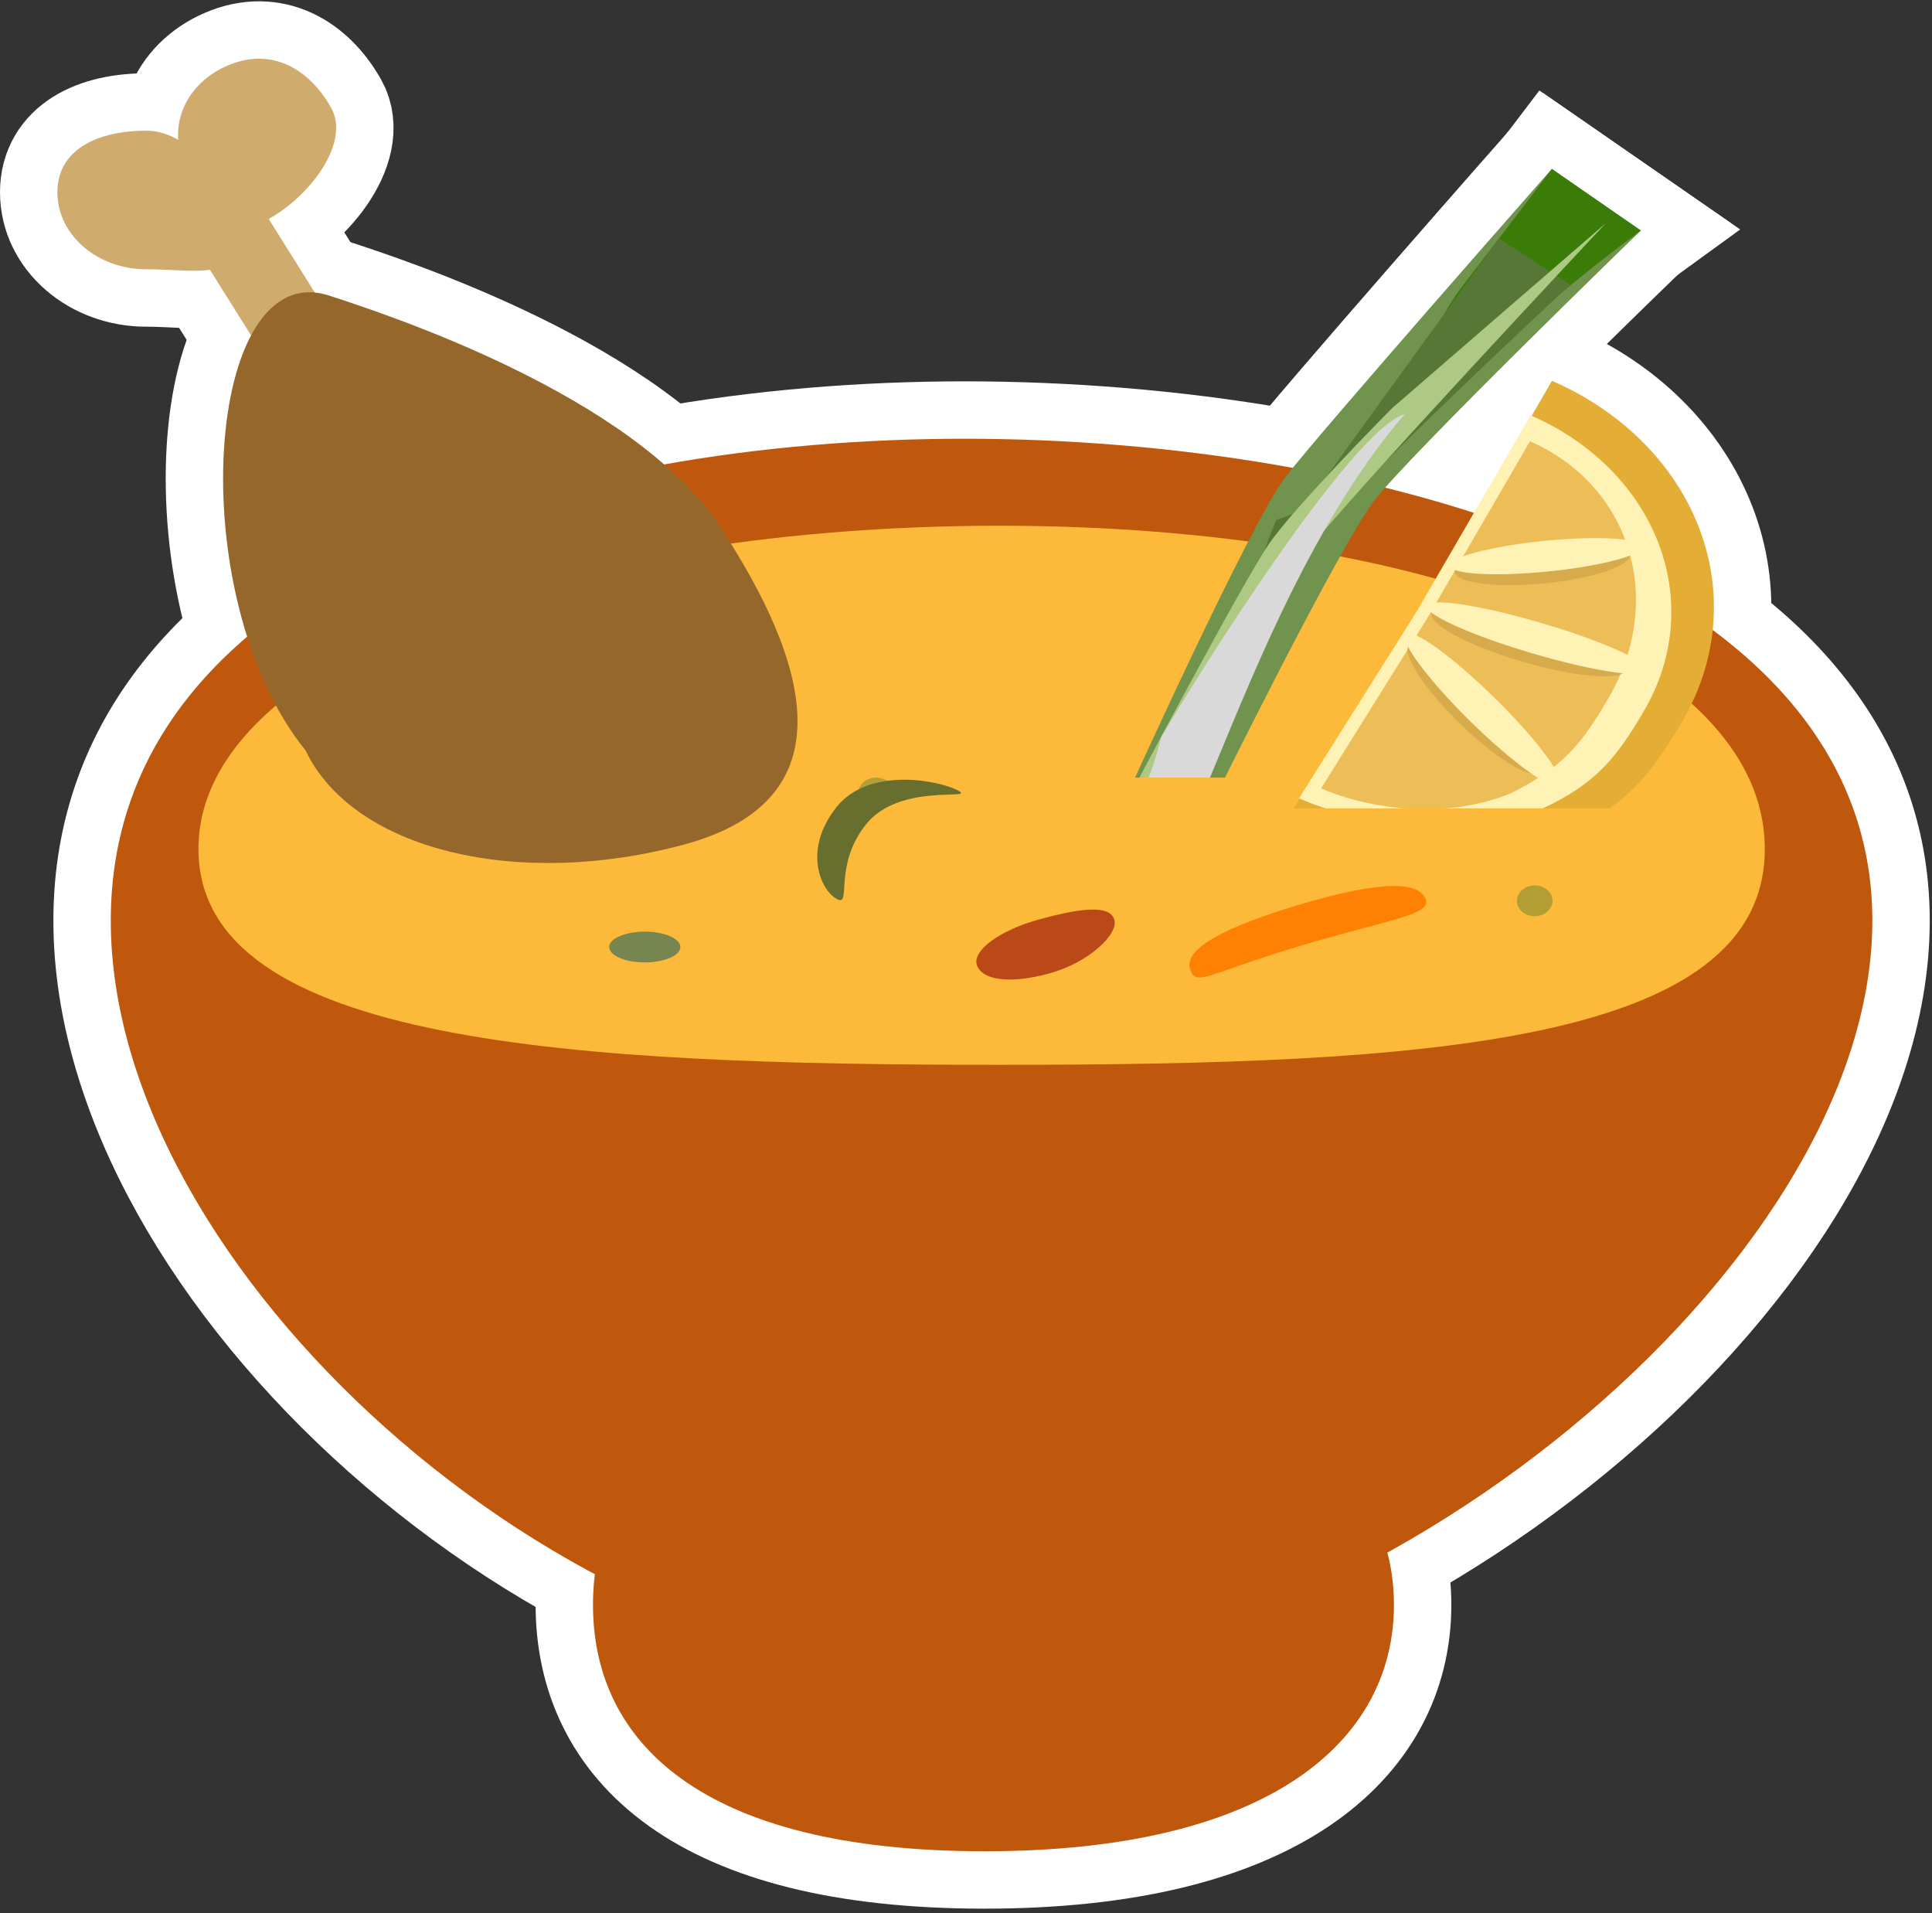<svg width="101" height="100" viewBox="0 0 101 100" fill="none" xmlns="http://www.w3.org/2000/svg">
<rect x="0" y="0" width="101" height="100" fill="#333333" stroke="none"/>
<path d="M72.872 83.881C72.872 90.996 66.374 96.763 51.471 96.763C36.568 96.763 31 90.996 31 83.881C31 76.767 36.568 71 51.471 71C66.374 71 72.872 76.767 72.872 83.881Z" fill="white" stroke="white" stroke-width="6"/>
<path d="M97.882 48.118C97.882 66.348 71.496 87.567 50.426 87.567C29.357 87.567 5.791 66.348 5.791 48.118C5.791 29.888 29.357 22.932 50.426 22.932C71.496 22.932 97.882 29.888 97.882 48.118Z" fill="white" stroke="white" stroke-width="6"/>
<path d="M92.258 44.378C92.258 54.604 74.345 55.657 52.247 55.657C30.15 55.657 10.375 54.604 10.375 44.378C10.375 34.151 30.15 27.479 52.247 27.479C74.345 27.479 92.258 34.151 92.258 44.378Z" fill="white"/>
<path d="M81.162 47.085C81.162 47.529 80.745 47.89 80.231 47.89C79.717 47.89 79.3 47.529 79.3 47.085C79.3 46.64 79.717 46.279 80.231 46.279C80.745 46.279 81.162 46.64 81.162 47.085Z" fill="white"/>
<path d="M92.258 44.378C92.258 54.604 74.345 55.657 52.247 55.657C30.15 55.657 10.375 54.604 10.375 44.378C10.375 34.151 30.15 27.479 52.247 27.479C74.345 27.479 92.258 34.151 92.258 44.378Z" stroke="white" stroke-width="6"/>
<path d="M81.162 47.085C81.162 47.529 80.745 47.89 80.231 47.89C79.717 47.89 79.3 47.529 79.3 47.085C79.3 46.64 79.717 46.279 80.231 46.279C80.745 46.279 81.162 46.64 81.162 47.085Z" stroke="white" stroke-width="6"/>
<rect width="4.044" height="8.352" transform="matrix(0.905 -0.425 0.531 0.847 9.513 11.769)" fill="white" stroke="white" stroke-width="6"/>
<path d="M12.305 12.466C12.305 14.689 10.222 14.076 7.652 14.076C5.083 14.076 3 12.274 3 10.051C3 7.827 5.083 6.83 7.652 6.83C10.222 6.83 12.305 10.243 12.305 12.466Z" fill="white" stroke="white" stroke-width="6"/>
<path d="M13.507 11.711C11.201 12.692 10.918 10.804 9.785 8.808C8.652 6.813 9.603 4.401 11.909 3.42C14.215 2.44 16.168 3.617 17.301 5.613C18.434 7.608 15.813 10.73 13.507 11.711Z" fill="white" stroke="white" stroke-width="6"/>
<path d="M37.663 27.558C42.225 34.52 44.461 41.774 35.801 44.132C27.14 46.491 18.478 44.472 15.975 39.225C9.461 31.174 10.695 13.324 17.21 15.451C20.001 16.363 33.101 20.595 37.663 27.558Z" fill="white" stroke="white" stroke-width="6"/>
<path d="M67.204 42.939C70.833 44.517 76.508 45.474 81.161 43.864C84.883 42.254 86.179 40.737 87.99 37.617C89.802 34.497 90.097 30.878 88.811 27.557C87.525 24.235 84.764 21.483 81.134 19.905L74.304 31.668L67.204 42.939Z" fill="white" stroke="white" stroke-width="6"/>
<path d="M67.907 41.728C71.062 43.099 75.994 43.931 80.038 42.532C83.273 41.133 84.4 39.814 85.974 37.102C87.548 34.39 87.805 31.245 86.687 28.358C85.57 25.471 83.169 23.079 80.015 21.707L74.078 31.932L67.907 41.728Z" fill="white" stroke="white" stroke-width="6"/>
<path d="M69.063 41.207C71.582 42.303 75.587 42.855 78.972 41.469C81.695 40.113 82.684 38.906 84.109 36.451C85.534 33.996 85.9 31.207 85.126 28.697C84.352 26.187 82.502 24.162 79.982 23.066L74.609 32.322L69.063 41.207Z" fill="white" stroke="white" stroke-width="6"/>
<ellipse cx="4.603" cy="1.067" rx="4.603" ry="1.067" transform="matrix(0.995 -0.1 0.134 0.991 75.909 28.836)" fill="white" stroke="white" stroke-width="6"/>
<ellipse cx="5.046" cy="0.807" rx="5.046" ry="0.807" transform="matrix(0.995 -0.1 0.134 0.991 75.695 28.776)" fill="white" stroke="white" stroke-width="6"/>
<ellipse cx="5.296" cy="1.116" rx="5.296" ry="1.116" transform="matrix(0.959 0.284 -0.368 0.93 75.258 30.983)" fill="white" stroke="white" stroke-width="6"/>
<ellipse cx="6.008" cy="0.832" rx="6.008" ry="0.832" transform="matrix(0.959 0.284 -0.368 0.93 74.894 30.878)" fill="white" stroke="white" stroke-width="6"/>
<ellipse cx="4.788" cy="1.128" rx="4.788" ry="1.128" transform="matrix(0.711 0.703 -0.798 0.603 74.6 32.981)" fill="white" stroke="white" stroke-width="6"/>
<ellipse cx="5.638" cy="0.892" rx="5.638" ry="0.892" transform="matrix(0.711 0.703 -0.798 0.603 74.208 32.593)" fill="white" stroke="white" stroke-width="6"/>
<path d="M81.125 8.829L85.777 12.05C85.777 12.05 73.716 23.737 71.855 26.152C69.994 28.568 63.445 41.838 63.445 41.838L58.793 41.838C58.793 41.838 65.342 27.347 67.203 24.931C69.064 22.516 81.125 8.829 81.125 8.829Z" fill="white" stroke="white" stroke-width="6"/>
<path d="M81.128 8.831L85.781 12.051C85.781 12.051 82.987 14.076 80.231 16.492C77.475 18.907 75.58 20.518 75.58 20.518L73.718 20.518C73.718 20.518 74.648 17.297 76.509 14.882C78.37 12.466 81.128 8.831 81.128 8.831Z" fill="white" stroke="white" stroke-width="6"/>
<path d="M78.365 12.463L82.087 14.879C82.087 14.879 70.804 25.353 69.267 27.538C67.73 29.724 70.921 25.663 70.921 25.663L66.719 27.18C66.719 27.18 65.182 30.753 66.719 28.568C68.256 26.383 78.365 12.463 78.365 12.463Z" fill="white" stroke="white" stroke-width="6"/>
<path d="M72.787 21.323L83.952 11.661C83.952 11.661 69.909 26.626 68.504 28.651C67.098 30.677 62.55 41.941 62.55 41.941L58.877 41.941C58.877 41.941 64.945 30.438 66.351 28.412C67.756 26.387 72.787 21.323 72.787 21.323Z" fill="white" stroke="white" stroke-width="6"/>
<rect x="67.204" y="42.254" width="18.61" height="3.22" fill="white" stroke="white" stroke-width="6"/>
<ellipse cx="33.707" cy="49.5" rx="1.861" ry="0.805" fill="white" stroke="white" stroke-width="6"/>
<path d="M57.9 84.119C65.608 84.119 82.092 73.1 82.092 70.432C75.579 58.356 56.969 72.848 56.969 72.848C49.261 72.848 43.012 75.01 43.012 77.678C43.012 80.346 50.191 84.119 57.9 84.119Z" stroke="white" stroke-width="6"/>
<path d="M72.872 83.881C72.872 90.996 66.374 96.763 51.471 96.763C36.568 96.763 31 90.996 31 83.881C31 76.767 36.568 71 51.471 71C66.374 71 72.872 76.767 72.872 83.881Z" fill="#BF580D"/>
<path d="M97.882 48.118C97.882 66.348 71.496 87.567 50.426 87.567C29.357 87.567 5.791 66.348 5.791 48.118C5.791 29.888 29.357 22.932 50.426 22.932C71.496 22.932 97.882 29.888 97.882 48.118Z" fill="#BF580D"/>
<path d="M92.258 44.378C92.258 54.604 74.345 55.657 52.247 55.657C30.15 55.657 10.375 54.604 10.375 44.378C10.375 34.151 30.15 27.479 52.247 27.479C74.345 27.479 92.258 34.151 92.258 44.378Z" fill="#FDBA3A"/>
<path d="M81.162 47.085C81.162 47.529 80.745 47.89 80.231 47.89C79.717 47.89 79.3 47.529 79.3 47.085C79.3 46.64 79.717 46.279 80.231 46.279C80.745 46.279 81.162 46.64 81.162 47.085Z" fill="#B39E33"/>
<rect width="4.044" height="8.352" transform="matrix(0.905 -0.425 0.531 0.847 9.513 11.769)" fill="#D0AB6E"/>
<path d="M12.305 12.466C12.305 14.689 10.222 14.076 7.652 14.076C5.083 14.076 3 12.274 3 10.051C3 7.827 5.083 6.83 7.652 6.83C10.222 6.83 12.305 10.243 12.305 12.466Z" fill="#D0AB6E"/>
<path d="M13.507 11.711C11.201 12.692 10.918 10.804 9.785 8.808C8.652 6.813 9.603 4.401 11.909 3.42C14.215 2.44 16.168 3.617 17.301 5.613C18.434 7.608 15.813 10.73 13.507 11.711Z" fill="#D0AB6E"/>
<path d="M37.663 27.558C42.225 34.52 44.461 41.774 35.801 44.132C27.14 46.491 18.478 44.472 15.975 39.225C9.461 31.174 10.695 13.324 17.21 15.451C20.001 16.363 33.101 20.595 37.663 27.558Z" fill="#95672A"/>
<path d="M58.245 48.038C58.522 48.801 56.929 50.316 54.844 50.883C52.759 51.45 51.352 51.223 51.074 50.459C50.797 49.696 52.263 48.618 54.348 48.05C56.434 47.483 57.968 47.274 58.245 48.038Z" fill="#BA4917"/>
<path d="M74.532 46.994C74.872 47.834 72.524 48.062 67.77 49.5C63.016 50.938 62.574 51.553 62.235 50.713C61.896 49.874 63.016 48.772 67.77 47.334C72.524 45.896 74.193 46.155 74.532 46.994Z" fill="#FE8104"/>
<path d="M67.204 42.939C70.833 44.517 76.508 45.474 81.161 43.864C84.883 42.254 86.179 40.737 87.99 37.617C89.802 34.497 90.097 30.878 88.811 27.557C87.525 24.235 84.764 21.483 81.134 19.905L74.304 31.668L67.204 42.939Z" fill="#E4AD35"/>
<path d="M67.907 41.728C71.062 43.099 75.994 43.931 80.038 42.532C83.273 41.133 84.4 39.814 85.974 37.102C87.548 34.39 87.805 31.245 86.687 28.358C85.57 25.471 83.169 23.079 80.015 21.707L74.078 31.932L67.907 41.728Z" fill="#FFF2B5"/>
<path d="M69.063 41.207C71.582 42.303 75.587 42.855 78.972 41.469C81.695 40.113 82.684 38.906 84.109 36.451C85.534 33.996 85.9 31.207 85.126 28.697C84.352 26.187 82.502 24.162 79.982 23.066L74.609 32.322L69.063 41.207Z" fill="#EDBD58"/>
<ellipse cx="4.603" cy="1.067" rx="4.603" ry="1.067" transform="matrix(0.995 -0.1 0.134 0.991 75.909 28.836)" fill="#D7AA4C"/>
<ellipse cx="5.046" cy="0.807" rx="5.046" ry="0.807" transform="matrix(0.995 -0.1 0.134 0.991 75.695 28.776)" fill="#FFF2B5"/>
<ellipse cx="5.296" cy="1.116" rx="5.296" ry="1.116" transform="matrix(0.959 0.284 -0.368 0.93 75.258 30.983)" fill="#D7AA4C"/>
<ellipse cx="6.008" cy="0.832" rx="6.008" ry="0.832" transform="matrix(0.959 0.284 -0.368 0.93 74.894 30.878)" fill="#FFF2B5"/>
<ellipse cx="4.788" cy="1.128" rx="4.788" ry="1.128" transform="matrix(0.711 0.703 -0.798 0.603 74.6 32.981)" fill="#D7AA4C"/>
<ellipse cx="5.638" cy="0.892" rx="5.638" ry="0.892" transform="matrix(0.711 0.703 -0.798 0.603 74.208 32.593)" fill="#FFF2B5"/>
<path d="M81.125 8.829L85.777 12.05C85.777 12.05 73.716 23.737 71.855 26.152C69.994 28.568 63.445 41.838 63.445 41.838L58.793 41.838C58.793 41.838 65.342 27.347 67.203 24.931C69.064 22.516 81.125 8.829 81.125 8.829Z" fill="#70934D"/>
<path d="M81.128 8.831L85.781 12.051C85.781 12.051 82.987 14.076 80.231 16.492C77.475 18.907 75.58 20.518 75.58 20.518L73.718 20.518C73.718 20.518 74.648 17.297 76.509 14.882C78.37 12.466 81.128 8.831 81.128 8.831Z" fill="#3B7B08"/>
<path d="M78.365 12.463L82.087 14.879C82.087 14.879 70.804 25.353 69.267 27.538C67.73 29.724 70.921 25.663 70.921 25.663L66.719 27.18C66.719 27.18 65.182 30.753 66.719 28.568C68.256 26.383 78.365 12.463 78.365 12.463Z" fill="#577737"/>
<path d="M72.787 21.323L83.952 11.661C83.952 11.661 69.909 26.626 68.504 28.651C67.098 30.677 62.55 41.941 62.55 41.941L58.877 41.941C58.877 41.941 64.945 30.438 66.351 28.412C67.756 26.387 72.787 21.323 72.787 21.323Z" fill="#ADC984"/>
<rect x="67.204" y="42.254" width="18.61" height="3.22" fill="#FDBA3A"/>
<ellipse cx="45.803" cy="41.449" rx="0.93" ry="0.805" fill="#B3A039"/>
<path d="M45.258 43.106C43.521 45.31 44.57 47.478 43.721 46.977C42.872 46.475 41.983 44.403 43.721 42.199C45.459 39.995 49.276 40.84 50.125 41.341C50.974 41.842 46.996 40.903 45.258 43.106Z" fill="#686E2E"/>
<ellipse cx="33.707" cy="49.5" rx="1.861" ry="0.805" fill="#778651"/>
<path d="M62.552 42.254C61.603 46.276 60.414 42.578 60.411 43.383C58.557 41.767 59.742 42.574 60.691 38.552C62.566 35.339 70.646 22.451 73.437 21.646C67.855 28.087 64.412 38.229 62.552 42.254Z" fill="#D9D9D9"/>
<path d="M57.898 40.644H65.342V43.864L61.62 44.67L57.898 43.864V40.644Z" fill="#FDBA3A"/>
</svg>
